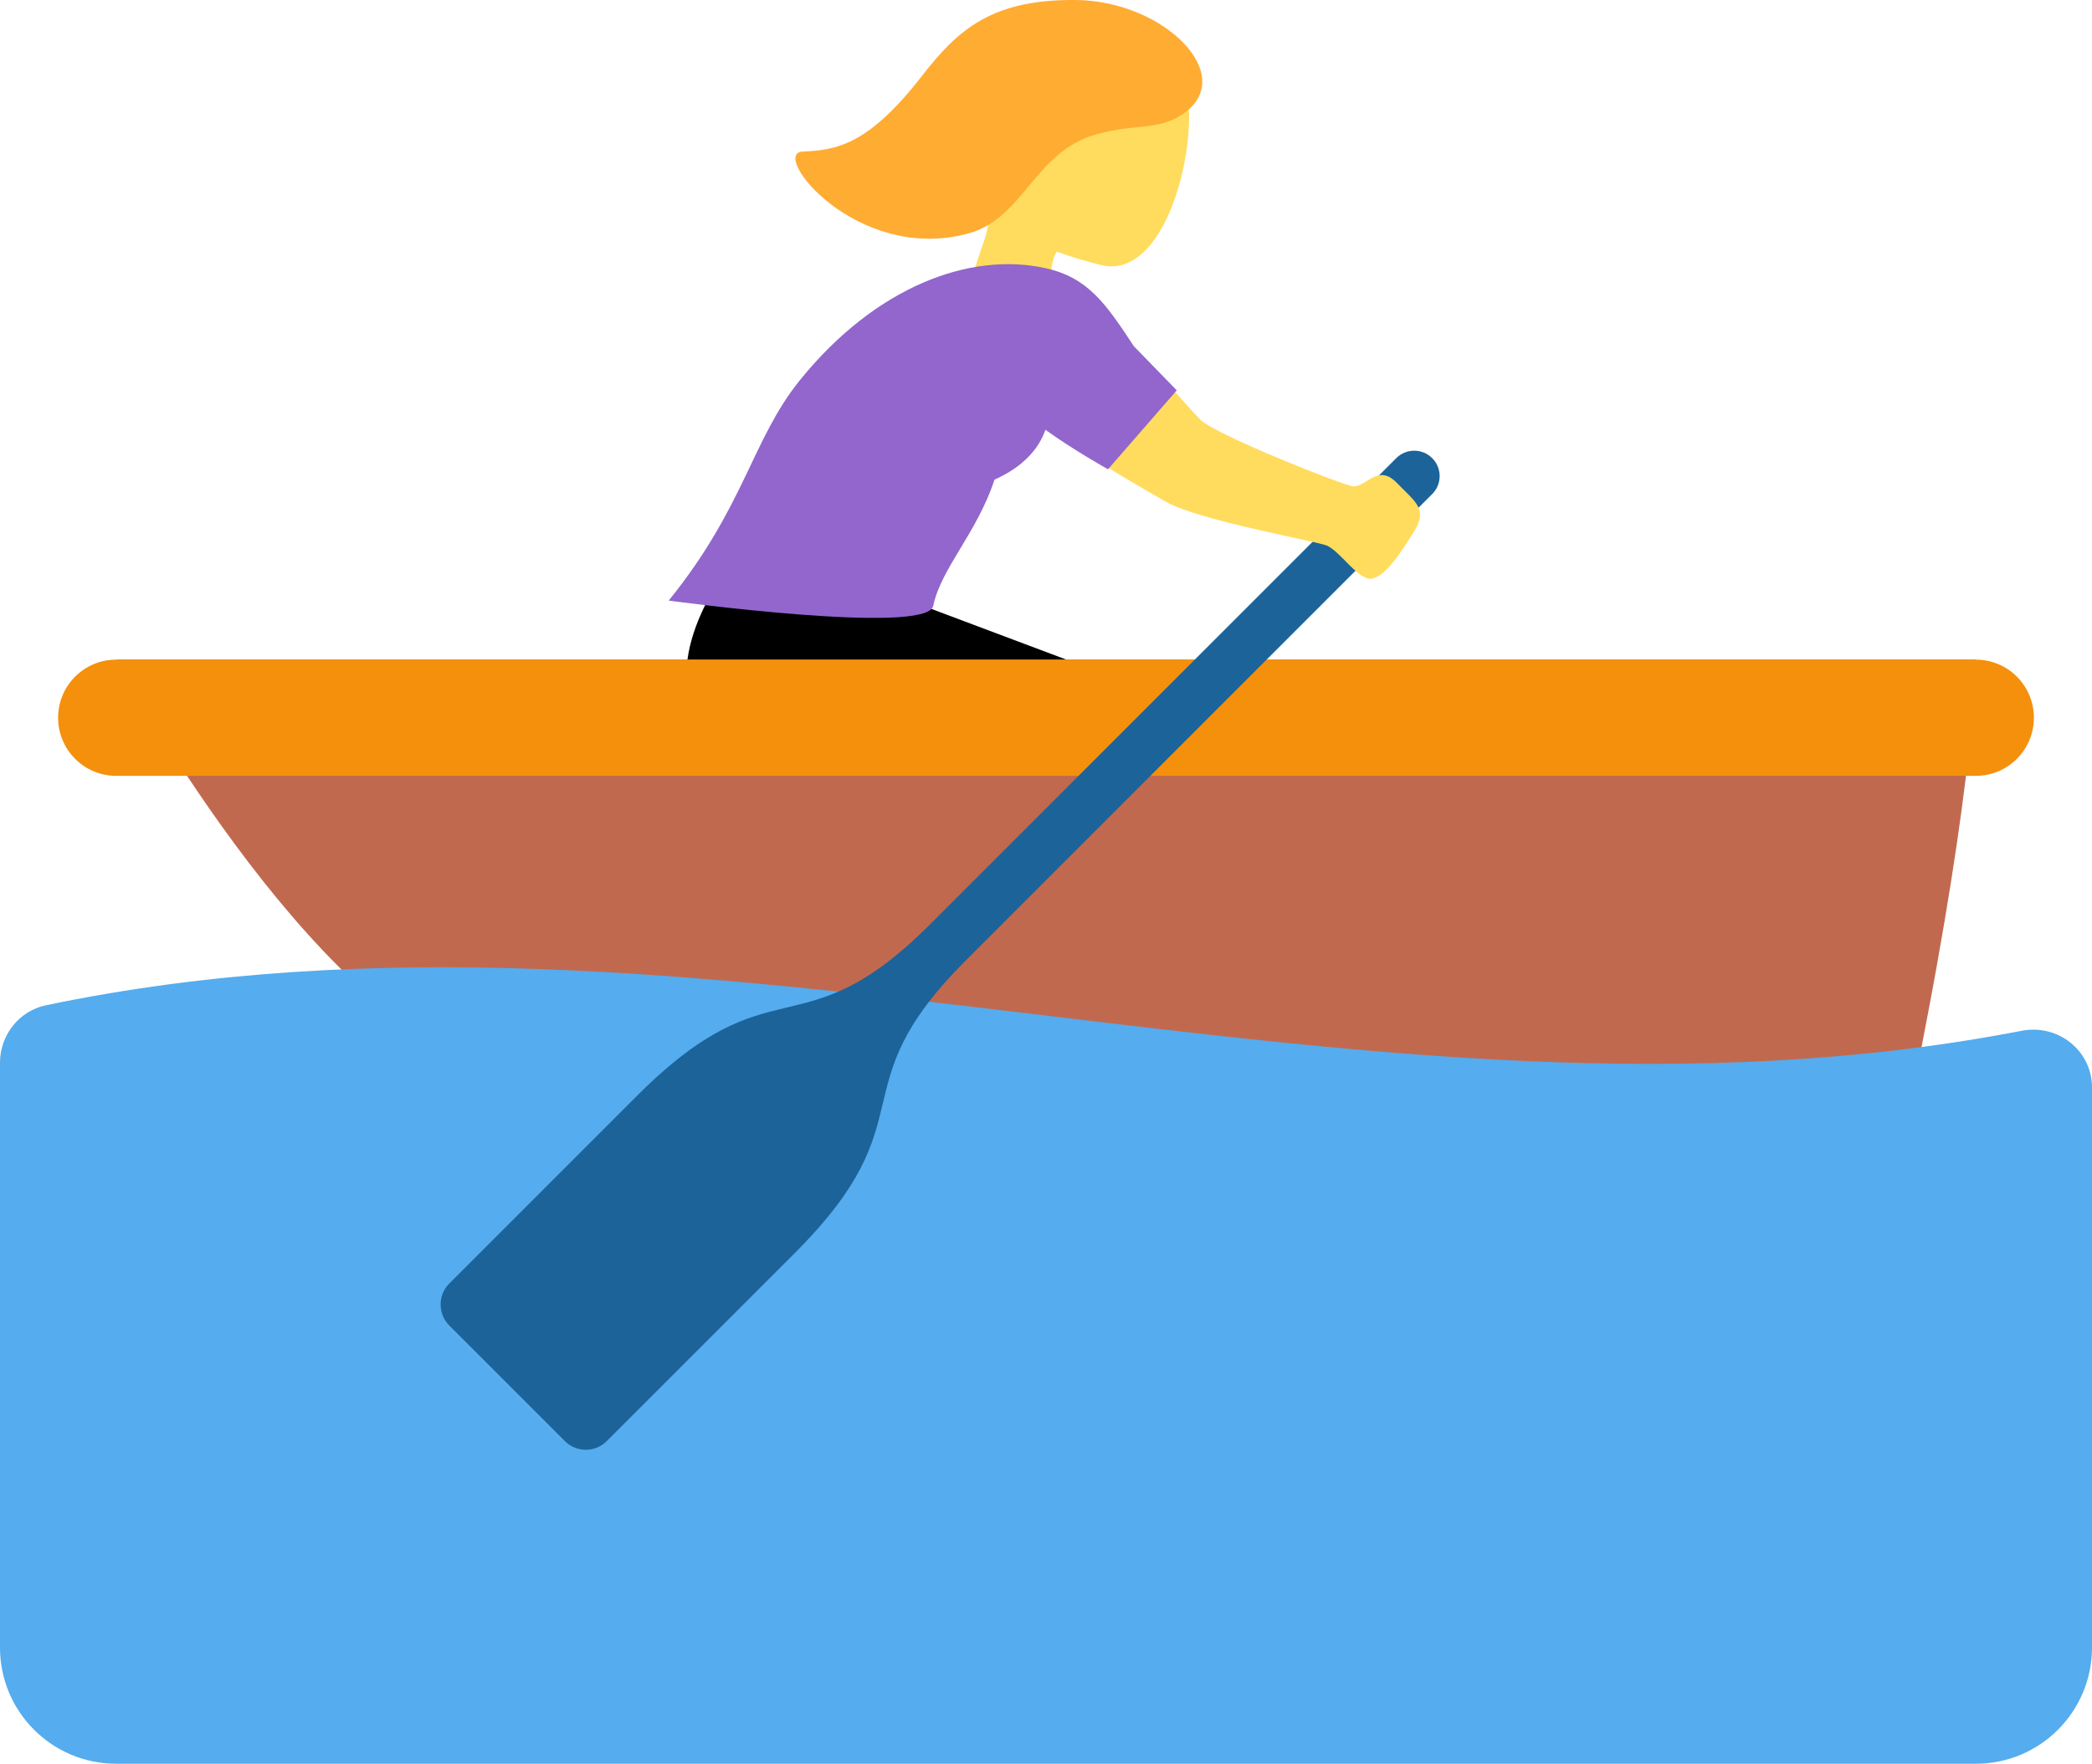 <?xml version="1.0" encoding="UTF-8" standalone="no"?>
<svg
   xmlns:dc="http://purl.org/dc/elements/1.1/"
   xmlns:cc="http://creativecommons.org/ns#"
   xmlns:rdf="http://www.w3.org/1999/02/22-rdf-syntax-ns#"
   xmlns:svg="http://www.w3.org/2000/svg"
   xmlns="http://www.w3.org/2000/svg"
   xmlns:sodipodi="http://sodipodi.sourceforge.net/DTD/sodipodi-0.dtd"
   xmlns:inkscape="http://www.inkscape.org/namespaces/inkscape"
   viewBox="0 0 36 30.351"
   id="svg2"
   version="1.1"
   inkscape:version="0.91 r13725"
   sodipodi:docname="1f6a3-200d-2640-fe0f.svg"
   width="36"
   height="30.351">
  <defs
     id="defs24" />
  <sodipodi:namedview
     pagecolor="#ffffff"
     bordercolor="#666666"
     borderopacity="1"
     objecttolerance="10"
     gridtolerance="10"
     guidetolerance="10"
     inkscape:pageopacity="0"
     inkscape:pageshadow="2"
     inkscape:window-width="640"
     inkscape:window-height="480"
     id="namedview22"
     showgrid="false"
     inkscape:zoom="6.5555556"
     inkscape:cx="18"
     inkscape:cy="18"
     inkscape:window-x="0"
     inkscape:window-y="0"
     inkscape:window-maximized="0"
     inkscape:current-layer="svg2" />
  <path
     d="m 15.356,10.226 3.083,1.158 -1.156,3.084 c 0,0 -4.55,-1.004 -5.259,-2.113 -0.709,-1.111 0.602,-2.729 0.602,-2.729 l 2.73,0.6 z"
     id="path4"
     inkscape:connector-curvature="0" />
  <path
     d="m 2,11.351 32,0 c 0,0 0,2 -1,7 -0.86,4.302 -21,1 -24.601,0 -3.083,-0.856 -6.399,-7 -6.399,-7 z"
     id="path6"
     inkscape:connector-curvature="0"
     style="fill:#c1694f" />
  <path
     d="m 35,12.351 c 0,0.553 -0.447,1 -1,1 l -32,0 c -0.552,0 -1,-0.447 -1,-1 0,-0.553 0.448,-1 1,-1 l 32,0 c 0.553,0 1,0.447 1,1 z"
     id="path8"
     inkscape:connector-curvature="0"
     style="fill:#f4900c" />
  <path
     d="m 0,18.284 0,10.067 c 0,1.105 0.895,2 2,2 l 32,0 c 1.105,0 2,-0.895 2,-2 l 0,-9.637 c 0,-0.637 -0.585,-1.097 -1.21,-0.976 -11.333,2.19 -22.667,-2.809 -34,-0.439 -0.461,0.096 -0.79,0.514 -0.79,0.985 z"
     id="path10"
     inkscape:connector-curvature="0"
     style="fill:#55acee" />
  <path
     d="m 24.646,7.884 c -0.171,-0.171 -0.448,-0.171 -0.619,0 L 15.996,15.915 c -2.225,2.224 -2.691,0.599 -5.033,2.941 l -3.231,3.231 c -0.2,0.199 -0.199,0.523 0,0.723 l 0.994,0.994 0.994,0.994 c 0.2,0.2 0.523,0.2 0.722,0 l 3.231,-3.231 c 2.342,-2.342 0.717,-2.809 2.941,-5.033 l 8.031,-8.031 c 0.172,-0.171 0.172,-0.448 0.001,-0.619 z"
     id="path12"
     inkscape:connector-curvature="0"
     style="fill:#1c6399" />
  <path
     d="m 17.028,3.58 c -0.176,-0.21 -0.314,-0.46 -0.388,-0.773 -0.265,-1.118 0.345,-2.22 1.362,-2.461 1.017,-0.241 2.447,0.464 2.46,1.613 0.013,1.141 -0.556,2.847 -1.522,2.6 -0.255,-0.065 -0.51,-0.138 -0.754,-0.228 -0.098,0.125 -0.153,0.592 -0.096,0.987 0.147,1.008 -1.245,1.167 -1.391,0.157 -0.116,-0.798 0.365,-1.327 0.329,-1.895 z"
     id="path14"
     inkscape:connector-curvature="0"
     style="fill:#ffdc5d" />
  <path
     d="m 13.809,2.609 c 0.568,-0.028 1.117,-0.092 2.056,-1.302 0.624,-0.804 1.207,-1.32 2.649,-1.307 1.531,0.014 2.814,1.317 1.831,1.969 -0.429,0.284 -0.788,0.149 -1.476,0.342 -1.081,0.303 -1.245,1.453 -2.221,1.711 -1.912,0.506 -3.406,-1.385 -2.839,-1.413 z"
     id="path16"
     inkscape:connector-curvature="0"
     style="fill:#ffac33" />
  <path
     d="m 24.039,8.311 c -0.331,-0.341 -0.519,0.068 -0.754,0.058 -0.139,-0.006 -2.338,-0.872 -2.623,-1.143 -0.285,-0.271 -1.105,-1.326 -1.929,-1.875 -0.824,-0.549 -1.384,-0.171 -1.597,0.237 -0.282,0.541 -0.146,1.165 0.412,1.517 0.397,0.25 1.755,1.106 2.535,1.54 0.561,0.311 2.569,0.67 2.744,0.741 0.236,0.095 0.555,0.618 0.787,0.57 0.232,-0.048 0.479,-0.425 0.719,-0.809 0.239,-0.385 0.037,-0.495 -0.294,-0.836 z"
     id="path18"
     inkscape:connector-curvature="0"
     style="fill:#ffdc5d" />
  <path
     d="m 20.25,6.717 -0.738,-0.759 c -0.482,-0.732 -0.789,-1.183 -1.524,-1.344 -1.287,-0.284 -2.912,0.308 -4.222,1.927 -0.829,1.024 -0.947,2.174 -2.259,3.794 0,0 4.444,0.604 4.552,0.092 0.137,-0.653 0.753,-1.253 1.055,-2.174 0.78,-0.345 0.86,-0.869 0.88,-0.855 0.447,0.326 1.073,0.678 1.073,0.678 l 1.183,-1.359 z"
     id="path20"
     inkscape:connector-curvature="0"
     style="fill:#9266cc" />
</svg>
